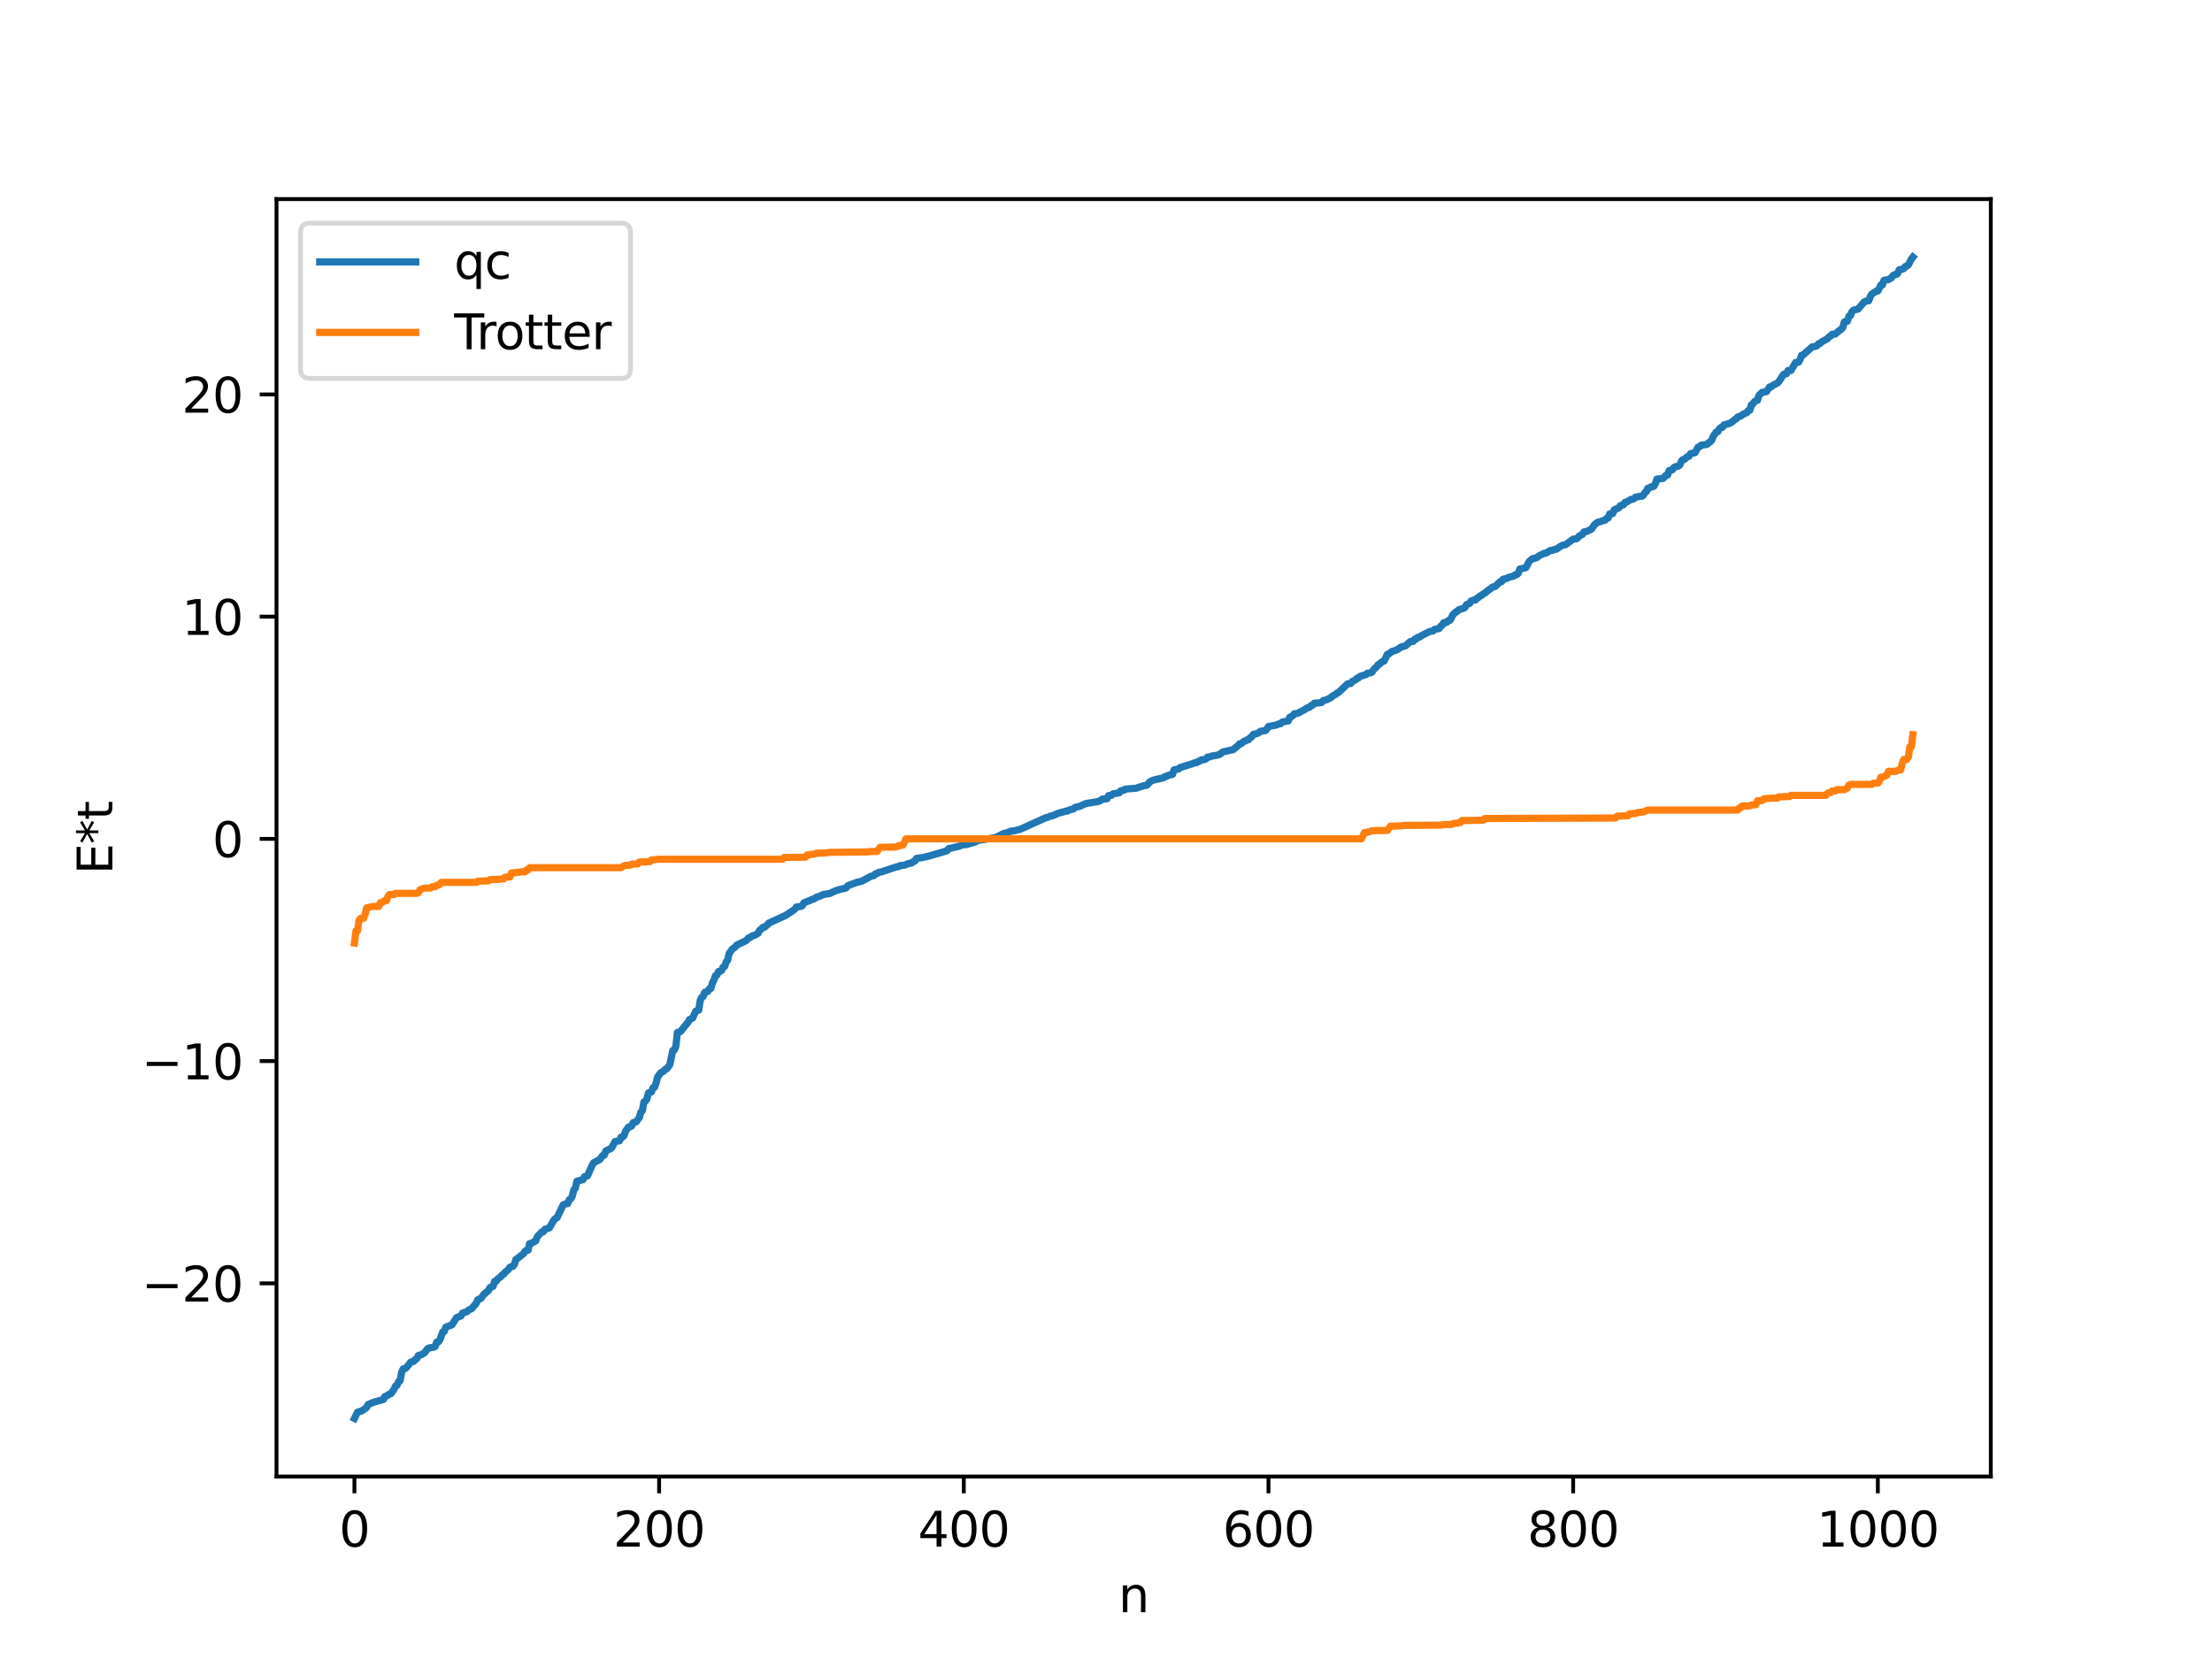 <?xml version="1.0" encoding="utf-8" standalone="no"?>
<!DOCTYPE svg PUBLIC "-//W3C//DTD SVG 1.1//EN"
  "http://www.w3.org/Graphics/SVG/1.1/DTD/svg11.dtd">
<svg xmlns:xlink="http://www.w3.org/1999/xlink" width="460.8pt" height="345.6pt" viewBox="0 0 460.8 345.6" xmlns="http://www.w3.org/2000/svg" version="1.1">
 <defs>
  <style type="text/css">*{stroke-linejoin: round; stroke-linecap: butt}</style>
 </defs>
 <g id="figure_1">
  <g id="patch_1">
   <path d="M 0 345.6 
L 460.8 345.6 
L 460.8 0 
L 0 0 
z
" style="fill: #ffffff"/>
  </g>
  <g id="axes_1">
   <g id="patch_2">
    <path d="M 57.6 307.584 
L 414.72 307.584 
L 414.72 41.472 
L 57.6 41.472 
z
" style="fill: #ffffff"/>
   </g>
   <g id="matplotlib.axis_1">
    <g id="xtick_1">
     <g id="line2d_1">
      <defs>
       <path id="meeedae4dce" d="M 0 0 
L 0 3.5 
" style="stroke: #000000; stroke-width: 0.8"/>
      </defs>
      <g>
       <use xlink:href="#meeedae4dce" x="73.833" y="307.584" style="stroke: #000000; stroke-width: 0.8"/>
      </g>
     </g>
     <g id="text_1">
      <!-- 0 -->
      <g transform="translate(70.651 322.182) scale(0.1 -0.1)">
       <defs>
        <path id="DejaVuSans-30" d="M 2034 4250 
Q 1547 4250 1301 3770 
Q 1056 3291 1056 2328 
Q 1056 1369 1301 889 
Q 1547 409 2034 409 
Q 2525 409 2770 889 
Q 3016 1369 3016 2328 
Q 3016 3291 2770 3770 
Q 2525 4250 2034 4250 
z
M 2034 4750 
Q 2819 4750 3233 4129 
Q 3647 3509 3647 2328 
Q 3647 1150 3233 529 
Q 2819 -91 2034 -91 
Q 1250 -91 836 529 
Q 422 1150 422 2328 
Q 422 3509 836 4129 
Q 1250 4750 2034 4750 
z
" transform="scale(0.016)"/>
       </defs>
       <use xlink:href="#DejaVuSans-30"/>
      </g>
     </g>
    </g>
    <g id="xtick_2">
     <g id="line2d_2">
      <g>
       <use xlink:href="#meeedae4dce" x="137.304" y="307.584" style="stroke: #000000; stroke-width: 0.8"/>
      </g>
     </g>
     <g id="text_2">
      <!-- 200 -->
      <g transform="translate(127.76 322.182) scale(0.1 -0.1)">
       <defs>
        <path id="DejaVuSans-32" d="M 1228 531 
L 3431 531 
L 3431 0 
L 469 0 
L 469 531 
Q 828 903 1448 1529 
Q 2069 2156 2228 2338 
Q 2531 2678 2651 2914 
Q 2772 3150 2772 3378 
Q 2772 3750 2511 3984 
Q 2250 4219 1831 4219 
Q 1534 4219 1204 4116 
Q 875 4013 500 3803 
L 500 4441 
Q 881 4594 1212 4672 
Q 1544 4750 1819 4750 
Q 2544 4750 2975 4387 
Q 3406 4025 3406 3419 
Q 3406 3131 3298 2873 
Q 3191 2616 2906 2266 
Q 2828 2175 2409 1742 
Q 1991 1309 1228 531 
z
" transform="scale(0.016)"/>
       </defs>
       <use xlink:href="#DejaVuSans-32"/>
       <use xlink:href="#DejaVuSans-30" x="63.623"/>
       <use xlink:href="#DejaVuSans-30" x="127.246"/>
      </g>
     </g>
    </g>
    <g id="xtick_3">
     <g id="line2d_3">
      <g>
       <use xlink:href="#meeedae4dce" x="200.775" y="307.584" style="stroke: #000000; stroke-width: 0.8"/>
      </g>
     </g>
     <g id="text_3">
      <!-- 400 -->
      <g transform="translate(191.231 322.182) scale(0.1 -0.1)">
       <defs>
        <path id="DejaVuSans-34" d="M 2419 4116 
L 825 1625 
L 2419 1625 
L 2419 4116 
z
M 2253 4666 
L 3047 4666 
L 3047 1625 
L 3713 1625 
L 3713 1100 
L 3047 1100 
L 3047 0 
L 2419 0 
L 2419 1100 
L 313 1100 
L 313 1709 
L 2253 4666 
z
" transform="scale(0.016)"/>
       </defs>
       <use xlink:href="#DejaVuSans-34"/>
       <use xlink:href="#DejaVuSans-30" x="63.623"/>
       <use xlink:href="#DejaVuSans-30" x="127.246"/>
      </g>
     </g>
    </g>
    <g id="xtick_4">
     <g id="line2d_4">
      <g>
       <use xlink:href="#meeedae4dce" x="264.246" y="307.584" style="stroke: #000000; stroke-width: 0.8"/>
      </g>
     </g>
     <g id="text_4">
      <!-- 600 -->
      <g transform="translate(254.702 322.182) scale(0.1 -0.1)">
       <defs>
        <path id="DejaVuSans-36" d="M 2113 2584 
Q 1688 2584 1439 2293 
Q 1191 2003 1191 1497 
Q 1191 994 1439 701 
Q 1688 409 2113 409 
Q 2538 409 2786 701 
Q 3034 994 3034 1497 
Q 3034 2003 2786 2293 
Q 2538 2584 2113 2584 
z
M 3366 4563 
L 3366 3988 
Q 3128 4100 2886 4159 
Q 2644 4219 2406 4219 
Q 1781 4219 1451 3797 
Q 1122 3375 1075 2522 
Q 1259 2794 1537 2939 
Q 1816 3084 2150 3084 
Q 2853 3084 3261 2657 
Q 3669 2231 3669 1497 
Q 3669 778 3244 343 
Q 2819 -91 2113 -91 
Q 1303 -91 875 529 
Q 447 1150 447 2328 
Q 447 3434 972 4092 
Q 1497 4750 2381 4750 
Q 2619 4750 2861 4703 
Q 3103 4656 3366 4563 
z
" transform="scale(0.016)"/>
       </defs>
       <use xlink:href="#DejaVuSans-36"/>
       <use xlink:href="#DejaVuSans-30" x="63.623"/>
       <use xlink:href="#DejaVuSans-30" x="127.246"/>
      </g>
     </g>
    </g>
    <g id="xtick_5">
     <g id="line2d_5">
      <g>
       <use xlink:href="#meeedae4dce" x="327.717" y="307.584" style="stroke: #000000; stroke-width: 0.8"/>
      </g>
     </g>
     <g id="text_5">
      <!-- 800 -->
      <g transform="translate(318.173 322.182) scale(0.1 -0.1)">
       <defs>
        <path id="DejaVuSans-38" d="M 2034 2216 
Q 1584 2216 1326 1975 
Q 1069 1734 1069 1313 
Q 1069 891 1326 650 
Q 1584 409 2034 409 
Q 2484 409 2743 651 
Q 3003 894 3003 1313 
Q 3003 1734 2745 1975 
Q 2488 2216 2034 2216 
z
M 1403 2484 
Q 997 2584 770 2862 
Q 544 3141 544 3541 
Q 544 4100 942 4425 
Q 1341 4750 2034 4750 
Q 2731 4750 3128 4425 
Q 3525 4100 3525 3541 
Q 3525 3141 3298 2862 
Q 3072 2584 2669 2484 
Q 3125 2378 3379 2068 
Q 3634 1759 3634 1313 
Q 3634 634 3220 271 
Q 2806 -91 2034 -91 
Q 1263 -91 848 271 
Q 434 634 434 1313 
Q 434 1759 690 2068 
Q 947 2378 1403 2484 
z
M 1172 3481 
Q 1172 3119 1398 2916 
Q 1625 2713 2034 2713 
Q 2441 2713 2670 2916 
Q 2900 3119 2900 3481 
Q 2900 3844 2670 4047 
Q 2441 4250 2034 4250 
Q 1625 4250 1398 4047 
Q 1172 3844 1172 3481 
z
" transform="scale(0.016)"/>
       </defs>
       <use xlink:href="#DejaVuSans-38"/>
       <use xlink:href="#DejaVuSans-30" x="63.623"/>
       <use xlink:href="#DejaVuSans-30" x="127.246"/>
      </g>
     </g>
    </g>
    <g id="xtick_6">
     <g id="line2d_6">
      <g>
       <use xlink:href="#meeedae4dce" x="391.188" y="307.584" style="stroke: #000000; stroke-width: 0.8"/>
      </g>
     </g>
     <g id="text_6">
      <!-- 1000 -->
      <g transform="translate(378.463 322.182) scale(0.1 -0.1)">
       <defs>
        <path id="DejaVuSans-31" d="M 794 531 
L 1825 531 
L 1825 4091 
L 703 3866 
L 703 4441 
L 1819 4666 
L 2450 4666 
L 2450 531 
L 3481 531 
L 3481 0 
L 794 0 
L 794 531 
z
" transform="scale(0.016)"/>
       </defs>
       <use xlink:href="#DejaVuSans-31"/>
       <use xlink:href="#DejaVuSans-30" x="63.623"/>
       <use xlink:href="#DejaVuSans-30" x="127.246"/>
       <use xlink:href="#DejaVuSans-30" x="190.869"/>
      </g>
     </g>
    </g>
    <g id="text_7">
     <!-- n -->
     <g transform="translate(232.991 335.861) scale(0.1 -0.1)">
      <defs>
       <path id="DejaVuSans-6e" d="M 3513 2113 
L 3513 0 
L 2938 0 
L 2938 2094 
Q 2938 2591 2744 2837 
Q 2550 3084 2163 3084 
Q 1697 3084 1428 2787 
Q 1159 2491 1159 1978 
L 1159 0 
L 581 0 
L 581 3500 
L 1159 3500 
L 1159 2956 
Q 1366 3272 1645 3428 
Q 1925 3584 2291 3584 
Q 2894 3584 3203 3211 
Q 3513 2838 3513 2113 
z
" transform="scale(0.016)"/>
      </defs>
      <use xlink:href="#DejaVuSans-6e"/>
     </g>
    </g>
   </g>
   <g id="matplotlib.axis_2">
    <g id="ytick_1">
     <g id="line2d_7">
      <defs>
       <path id="m5b46ef0c3d" d="M 0 0 
L -3.5 0 
" style="stroke: #000000; stroke-width: 0.8"/>
      </defs>
      <g>
       <use xlink:href="#m5b46ef0c3d" x="57.6" y="267.34" style="stroke: #000000; stroke-width: 0.8"/>
      </g>
     </g>
     <g id="text_8">
      <!-- −20 -->
      <g transform="translate(29.495 271.139) scale(0.1 -0.1)">
       <defs>
        <path id="DejaVuSans-2212" d="M 678 2272 
L 4684 2272 
L 4684 1741 
L 678 1741 
L 678 2272 
z
" transform="scale(0.016)"/>
       </defs>
       <use xlink:href="#DejaVuSans-2212"/>
       <use xlink:href="#DejaVuSans-32" x="83.789"/>
       <use xlink:href="#DejaVuSans-30" x="147.412"/>
      </g>
     </g>
    </g>
    <g id="ytick_2">
     <g id="line2d_8">
      <g>
       <use xlink:href="#m5b46ef0c3d" x="57.6" y="221.046" style="stroke: #000000; stroke-width: 0.8"/>
      </g>
     </g>
     <g id="text_9">
      <!-- −10 -->
      <g transform="translate(29.495 224.845) scale(0.1 -0.1)">
       <use xlink:href="#DejaVuSans-2212"/>
       <use xlink:href="#DejaVuSans-31" x="83.789"/>
       <use xlink:href="#DejaVuSans-30" x="147.412"/>
      </g>
     </g>
    </g>
    <g id="ytick_3">
     <g id="line2d_9">
      <g>
       <use xlink:href="#m5b46ef0c3d" x="57.6" y="174.752" style="stroke: #000000; stroke-width: 0.8"/>
      </g>
     </g>
     <g id="text_10">
      <!-- 0 -->
      <g transform="translate(44.237 178.551) scale(0.1 -0.1)">
       <use xlink:href="#DejaVuSans-30"/>
      </g>
     </g>
    </g>
    <g id="ytick_4">
     <g id="line2d_10">
      <g>
       <use xlink:href="#m5b46ef0c3d" x="57.6" y="128.458" style="stroke: #000000; stroke-width: 0.8"/>
      </g>
     </g>
     <g id="text_11">
      <!-- 10 -->
      <g transform="translate(37.875 132.257) scale(0.1 -0.1)">
       <use xlink:href="#DejaVuSans-31"/>
       <use xlink:href="#DejaVuSans-30" x="63.623"/>
      </g>
     </g>
    </g>
    <g id="ytick_5">
     <g id="line2d_11">
      <g>
       <use xlink:href="#m5b46ef0c3d" x="57.6" y="82.164" style="stroke: #000000; stroke-width: 0.8"/>
      </g>
     </g>
     <g id="text_12">
      <!-- 20 -->
      <g transform="translate(37.875 85.963) scale(0.1 -0.1)">
       <use xlink:href="#DejaVuSans-32"/>
       <use xlink:href="#DejaVuSans-30" x="63.623"/>
      </g>
     </g>
    </g>
    <g id="text_13">
     <!-- E*t -->
     <g transform="translate(23.416 182.148) rotate(-90) scale(0.1 -0.1)">
      <defs>
       <path id="DejaVuSans-45" d="M 628 4666 
L 3578 4666 
L 3578 4134 
L 1259 4134 
L 1259 2753 
L 3481 2753 
L 3481 2222 
L 1259 2222 
L 1259 531 
L 3634 531 
L 3634 0 
L 628 0 
L 628 4666 
z
" transform="scale(0.016)"/>
       <path id="DejaVuSans-2a" d="M 3009 3897 
L 1888 3291 
L 3009 2681 
L 2828 2375 
L 1778 3009 
L 1778 1831 
L 1422 1831 
L 1422 3009 
L 372 2375 
L 191 2681 
L 1313 3291 
L 191 3897 
L 372 4206 
L 1422 3572 
L 1422 4750 
L 1778 4750 
L 1778 3572 
L 2828 4206 
L 3009 3897 
z
" transform="scale(0.016)"/>
       <path id="DejaVuSans-74" d="M 1172 4494 
L 1172 3500 
L 2356 3500 
L 2356 3053 
L 1172 3053 
L 1172 1153 
Q 1172 725 1289 603 
Q 1406 481 1766 481 
L 2356 481 
L 2356 0 
L 1766 0 
Q 1100 0 847 248 
Q 594 497 594 1153 
L 594 3053 
L 172 3053 
L 172 3500 
L 594 3500 
L 594 4494 
L 1172 4494 
z
" transform="scale(0.016)"/>
      </defs>
      <use xlink:href="#DejaVuSans-45"/>
      <use xlink:href="#DejaVuSans-2a" x="63.184"/>
      <use xlink:href="#DejaVuSans-74" x="113.184"/>
     </g>
    </g>
   </g>
   <g id="line2d_12">
    <path d="M 73.833 295.488 
L 74.467 294.199 
L 75.42 293.892 
L 76.372 293.206 
L 76.689 292.583 
L 77.958 292.076 
L 79.862 291.54 
L 80.18 290.926 
L 80.497 290.819 
L 81.132 290.418 
L 81.449 290.311 
L 82.084 289.418 
L 82.401 288.737 
L 82.719 288.567 
L 83.036 287.802 
L 83.353 287.632 
L 83.671 285.825 
L 83.988 285.164 
L 84.305 285.14 
L 84.623 284.943 
L 85.575 283.747 
L 86.21 283.577 
L 86.527 283.18 
L 86.844 283.018 
L 87.162 282.37 
L 87.796 282.2 
L 88.431 281.796 
L 89.066 280.966 
L 89.383 280.817 
L 90.335 280.643 
L 90.653 280.501 
L 90.97 279.592 
L 91.287 279.566 
L 91.605 279.171 
L 92.239 277.444 
L 92.557 277.356 
L 92.874 276.464 
L 94.143 275.991 
L 95.096 274.501 
L 96.048 274.134 
L 96.365 273.514 
L 97.317 273.228 
L 97.634 272.892 
L 98.269 272.621 
L 99.221 271.464 
L 99.539 270.749 
L 100.173 270.506 
L 100.808 269.624 
L 101.76 268.841 
L 102.077 268.222 
L 102.712 267.978 
L 103.029 266.953 
L 103.347 266.907 
L 103.664 266.433 
L 104.299 265.987 
L 104.616 265.589 
L 104.934 265.425 
L 105.251 264.999 
L 105.886 264.489 
L 106.203 264.021 
L 106.52 263.851 
L 106.838 263.824 
L 107.155 263.397 
L 107.472 262.376 
L 108.107 261.925 
L 109.059 261.145 
L 109.377 260.647 
L 109.694 260.442 
L 110.011 260.435 
L 110.329 259.058 
L 110.646 259.023 
L 111.281 258.679 
L 111.598 258.508 
L 111.915 257.653 
L 112.867 256.636 
L 113.185 256.592 
L 113.502 256.1 
L 114.454 255.785 
L 115.406 254.139 
L 115.724 253.811 
L 116.041 253.663 
L 117.31 251 
L 117.945 250.754 
L 118.262 250.732 
L 118.58 249.924 
L 118.897 249.754 
L 119.215 249.19 
L 119.532 247.864 
L 119.849 247.541 
L 120.167 246.069 
L 121.436 245.742 
L 121.753 245.133 
L 122.388 244.963 
L 123.34 242.764 
L 123.658 242.227 
L 124.927 241.55 
L 125.562 240.708 
L 125.879 240.642 
L 126.196 239.787 
L 126.831 239.441 
L 127.148 239.323 
L 127.466 239.063 
L 128.1 237.821 
L 129.053 237.651 
L 129.37 236.897 
L 129.687 236.866 
L 130.005 236.563 
L 130.322 235.623 
L 130.957 234.775 
L 131.274 234.719 
L 131.591 234.549 
L 131.909 233.858 
L 132.543 233.688 
L 133.178 232.788 
L 133.496 231.693 
L 133.813 231.398 
L 134.13 229.585 
L 134.448 229.374 
L 134.765 228.946 
L 135.082 227.69 
L 135.717 227.463 
L 136.034 226.614 
L 136.352 226.483 
L 136.669 225.621 
L 136.986 224.361 
L 137.621 223.5 
L 138.256 223.15 
L 138.573 222.772 
L 138.891 222.671 
L 139.525 221.82 
L 140.16 218.828 
L 140.477 218.741 
L 140.795 217.978 
L 141.112 215.083 
L 141.747 214.899 
L 143.334 212.961 
L 143.651 212.374 
L 144.286 212.07 
L 144.92 210.669 
L 145.555 210.424 
L 145.872 208.424 
L 146.19 207.738 
L 146.507 207.567 
L 146.824 206.705 
L 147.459 206.516 
L 147.777 205.974 
L 148.094 205.909 
L 148.411 204.751 
L 148.729 204.145 
L 149.046 203.262 
L 149.363 203.099 
L 149.681 202.386 
L 149.998 202.366 
L 150.315 202.164 
L 150.633 201.487 
L 150.95 201.335 
L 151.267 200.399 
L 151.585 200.009 
L 151.902 198.612 
L 152.537 197.72 
L 153.172 197.277 
L 153.489 196.872 
L 155.393 195.968 
L 156.028 195.328 
L 156.345 195.267 
L 156.662 194.968 
L 157.297 194.813 
L 157.932 194.4 
L 158.249 193.795 
L 158.567 193.563 
L 158.884 193.193 
L 159.201 193.178 
L 159.836 192.684 
L 160.153 192.296 
L 163.644 190.707 
L 165.548 189.438 
L 165.866 188.965 
L 166.818 188.824 
L 167.135 188.677 
L 167.453 188.076 
L 168.405 187.696 
L 168.722 187.62 
L 169.039 187.409 
L 169.674 187.225 
L 169.991 186.945 
L 170.626 186.751 
L 171.578 186.318 
L 172.848 186.138 
L 174.117 185.542 
L 175.069 185.249 
L 176.021 185.055 
L 176.339 184.885 
L 176.656 184.493 
L 178.56 183.788 
L 179.512 183.576 
L 181.416 182.546 
L 182.051 182.398 
L 182.368 182.039 
L 182.686 181.979 
L 183.003 181.743 
L 183.638 181.626 
L 186.811 180.56 
L 187.129 180.556 
L 187.446 180.338 
L 188.398 180.21 
L 188.715 180.151 
L 189.033 179.959 
L 189.985 179.739 
L 190.302 179.456 
L 190.62 179.348 
L 190.937 178.81 
L 192.206 178.645 
L 193.793 178.259 
L 194.428 178.068 
L 197.284 177.23 
L 197.601 176.796 
L 199.823 176.286 
L 200.458 176.01 
L 201.41 175.912 
L 202.996 175.451 
L 203.314 175.341 
L 203.631 175.105 
L 207.439 174.481 
L 209.026 173.648 
L 209.661 173.518 
L 210.613 173.134 
L 211.248 173.088 
L 211.882 172.918 
L 212.517 172.761 
L 217.912 170.32 
L 218.229 170.275 
L 218.864 169.99 
L 219.181 169.968 
L 220.451 169.418 
L 222.038 168.974 
L 222.355 168.971 
L 222.672 168.76 
L 223.624 168.514 
L 223.942 168.213 
L 224.894 167.981 
L 226.163 167.4 
L 227.115 167.244 
L 228.702 166.985 
L 229.337 166.725 
L 229.654 166.46 
L 230.606 166.389 
L 230.924 165.743 
L 231.558 165.664 
L 231.876 165.364 
L 232.51 165.269 
L 233.145 165.166 
L 233.462 164.734 
L 234.097 164.628 
L 234.415 164.392 
L 236.636 164.203 
L 238.223 163.687 
L 238.858 163.6 
L 239.175 163.323 
L 239.492 162.883 
L 240.127 162.557 
L 240.762 162.391 
L 242.348 162.046 
L 242.666 161.777 
L 242.983 161.744 
L 243.3 161.529 
L 244.253 161.32 
L 244.57 160.399 
L 245.522 160.199 
L 245.839 159.904 
L 248.061 159.205 
L 249.013 158.862 
L 249.33 158.856 
L 249.648 158.581 
L 249.965 158.554 
L 250.282 158.282 
L 250.917 158.238 
L 251.234 158.093 
L 251.552 157.731 
L 252.186 157.623 
L 252.504 157.478 
L 253.456 157.35 
L 254.091 157.151 
L 254.725 156.651 
L 255.36 156.511 
L 256.947 156.14 
L 257.581 155.589 
L 257.899 155.366 
L 258.216 154.946 
L 258.534 154.944 
L 259.168 154.408 
L 259.486 154.35 
L 259.803 154.099 
L 260.12 154.096 
L 260.438 153.661 
L 260.755 153.512 
L 261.072 152.998 
L 262.024 152.763 
L 262.659 152.31 
L 263.611 152.185 
L 263.929 151.867 
L 264.246 151.352 
L 265.515 151.103 
L 265.833 151.041 
L 266.467 150.791 
L 266.785 150.76 
L 267.102 150.421 
L 268.372 150.173 
L 268.689 149.396 
L 269.006 149.313 
L 269.324 149.083 
L 269.641 148.691 
L 270.276 148.614 
L 271.862 147.784 
L 272.18 147.51 
L 272.815 147.319 
L 273.132 146.969 
L 273.449 146.918 
L 273.767 146.502 
L 275.036 146.383 
L 275.353 146.322 
L 275.671 145.931 
L 276.305 145.793 
L 277.258 145.315 
L 277.575 144.998 
L 278.21 144.671 
L 278.527 144.377 
L 278.844 144.248 
L 280.748 142.451 
L 281.383 142.383 
L 281.7 141.948 
L 282.335 141.672 
L 282.653 141.311 
L 282.97 141.261 
L 283.287 140.912 
L 284.557 140.535 
L 284.874 140.238 
L 285.509 140.173 
L 285.826 139.991 
L 286.143 139.489 
L 286.778 138.916 
L 287.096 138.454 
L 287.413 138.346 
L 287.73 137.972 
L 288.365 137.684 
L 289 136.325 
L 289.317 136.242 
L 289.952 135.718 
L 290.586 135.521 
L 291.221 135.252 
L 291.856 134.78 
L 292.491 134.624 
L 292.808 134.531 
L 293.76 133.661 
L 294.395 133.606 
L 294.712 133.135 
L 295.029 133.13 
L 295.347 132.76 
L 295.664 132.752 
L 296.299 132.312 
L 297.886 131.537 
L 298.52 131.448 
L 298.838 131.121 
L 299.79 130.937 
L 300.107 130.47 
L 300.424 130.26 
L 300.742 129.726 
L 301.377 129.65 
L 301.694 129.293 
L 302.011 129.259 
L 302.329 128.788 
L 302.646 128.082 
L 303.281 127.482 
L 303.598 127.327 
L 303.915 127.006 
L 304.55 126.813 
L 304.867 126.746 
L 305.185 126.528 
L 305.502 125.948 
L 306.137 125.718 
L 306.454 125.205 
L 307.089 124.983 
L 307.406 124.98 
L 307.724 124.597 
L 308.041 124.427 
L 308.358 124.118 
L 308.676 124.013 
L 308.993 123.711 
L 309.31 123.563 
L 309.945 123.017 
L 310.58 122.598 
L 310.897 122.307 
L 311.532 122.136 
L 312.484 121.195 
L 312.801 121.18 
L 313.119 120.658 
L 313.753 120.543 
L 314.388 120.237 
L 315.34 120.007 
L 315.658 119.722 
L 315.975 119.7 
L 316.292 119.417 
L 316.61 118.532 
L 317.879 118.25 
L 318.514 117.029 
L 319.148 116.432 
L 320.1 116.186 
L 320.735 115.712 
L 321.687 115.266 
L 322.005 115.244 
L 322.957 114.69 
L 323.591 114.58 
L 323.909 114.423 
L 324.226 114.404 
L 324.861 113.949 
L 325.496 113.58 
L 326.13 113.481 
L 327.717 112.311 
L 328.352 112.253 
L 328.669 112.05 
L 328.986 111.65 
L 329.621 111.341 
L 329.939 110.817 
L 330.573 110.692 
L 331.525 110.229 
L 332.16 109.319 
L 332.795 108.801 
L 333.429 108.644 
L 334.064 108.411 
L 334.381 108.361 
L 334.699 107.966 
L 335.016 107.899 
L 335.334 107.057 
L 335.968 106.972 
L 336.286 106.202 
L 337.238 105.789 
L 337.555 105.327 
L 338.19 105.153 
L 338.507 104.66 
L 338.824 104.604 
L 339.777 104.025 
L 340.094 104.01 
L 340.411 103.866 
L 340.729 103.562 
L 341.681 103.39 
L 341.998 103.384 
L 342.315 103.194 
L 342.633 102.636 
L 342.95 102.426 
L 343.267 101.719 
L 343.585 101.68 
L 343.902 101.43 
L 344.22 101.422 
L 344.537 101.287 
L 344.854 100.713 
L 345.172 99.799 
L 346.441 99.658 
L 347.076 98.995 
L 347.393 98.946 
L 347.71 98.035 
L 348.345 97.894 
L 348.662 97.444 
L 348.98 97.231 
L 349.615 97.11 
L 349.932 96.884 
L 350.249 96.089 
L 350.567 95.745 
L 350.884 95.707 
L 351.519 95.12 
L 351.836 95.058 
L 352.153 94.515 
L 353.105 94.298 
L 353.74 93.159 
L 354.058 93.074 
L 354.375 92.751 
L 355.327 92.62 
L 355.644 92.534 
L 355.962 92.201 
L 356.279 92.052 
L 356.596 91.677 
L 356.914 90.856 
L 357.548 89.984 
L 357.866 89.914 
L 358.183 89.316 
L 358.5 89.055 
L 358.818 89.026 
L 359.135 88.517 
L 360.405 88.169 
L 361.039 87.727 
L 361.357 87.408 
L 361.674 87.262 
L 361.991 86.871 
L 362.626 86.671 
L 363.261 86.225 
L 363.896 85.964 
L 364.213 85.519 
L 364.53 85.459 
L 364.848 84.319 
L 365.165 84.121 
L 365.482 83.694 
L 365.8 83.466 
L 366.117 83.397 
L 366.434 82.345 
L 367.069 81.751 
L 368.021 81.561 
L 368.656 80.592 
L 368.973 80.581 
L 369.291 80.289 
L 370.243 79.808 
L 370.56 79.509 
L 371.512 78.044 
L 371.829 77.871 
L 372.147 77.863 
L 372.464 77.202 
L 373.099 77.178 
L 374.051 75.532 
L 374.686 75.438 
L 375.003 74.844 
L 375.32 74 
L 375.638 73.928 
L 377.542 72.236 
L 378.177 72.165 
L 378.494 72.026 
L 378.811 71.628 
L 379.129 71.584 
L 379.446 71.243 
L 380.715 70.554 
L 381.033 70.163 
L 381.35 69.999 
L 381.667 69.625 
L 382.302 69.596 
L 382.937 69.046 
L 383.572 68.572 
L 383.889 68.236 
L 384.206 67.076 
L 384.524 66.926 
L 384.841 66.919 
L 385.158 65.884 
L 385.476 65.768 
L 385.793 64.926 
L 386.11 64.615 
L 387.062 64.386 
L 388.332 62.914 
L 388.967 62.669 
L 389.284 62.666 
L 389.601 61.805 
L 389.919 61.267 
L 390.871 60.647 
L 391.188 60.617 
L 391.823 59.371 
L 392.14 59.361 
L 392.458 58.403 
L 393.092 58.274 
L 393.41 58.244 
L 394.044 57.853 
L 394.362 57.381 
L 394.679 57.211 
L 394.996 57.175 
L 395.314 56.975 
L 395.631 56.206 
L 396.266 56.088 
L 396.583 55.952 
L 396.9 55.529 
L 397.218 55.434 
L 397.535 55.212 
L 398.17 53.962 
L 398.487 53.568 
L 398.487 53.568 
" clip-path="url(#pe668f16d9d)" style="fill: none; stroke: #1f77b4; stroke-width: 1.5; stroke-linecap: square"/>
   </g>
   <g id="line2d_13">
    <path d="M 73.833 196.447 
L 74.15 193.915 
L 74.467 193.915 
L 74.785 191.751 
L 75.102 191.302 
L 75.737 191.302 
L 76.054 190.492 
L 76.372 189.125 
L 77.641 188.83 
L 78.91 188.83 
L 79.228 188.059 
L 79.545 188.059 
L 80.18 187.607 
L 80.497 187.607 
L 80.815 186.755 
L 81.132 186.353 
L 82.084 186.346 
L 82.401 186.109 
L 86.844 186.095 
L 87.162 185.965 
L 87.479 185.347 
L 88.431 184.997 
L 89.7 184.997 
L 90.018 184.723 
L 90.653 184.723 
L 90.97 184.406 
L 91.287 184.406 
L 91.605 184.241 
L 91.922 183.815 
L 99.221 183.815 
L 99.539 183.562 
L 101.76 183.502 
L 102.077 183.239 
L 103.981 183.18 
L 104.616 183.077 
L 104.934 183.077 
L 105.251 182.717 
L 106.203 182.699 
L 106.52 181.886 
L 108.742 181.618 
L 109.377 181.618 
L 109.694 181.207 
L 110.011 181.207 
L 110.329 180.753 
L 129.37 180.753 
L 130.005 180.346 
L 130.639 180.253 
L 131.274 180.237 
L 131.591 180.026 
L 132.861 179.978 
L 133.178 179.572 
L 135.4 179.486 
L 135.717 179.14 
L 137.304 178.995 
L 163.01 178.995 
L 163.327 178.636 
L 167.77 178.57 
L 168.087 178.125 
L 168.405 178.125 
L 168.722 178.006 
L 169.674 177.93 
L 169.991 177.746 
L 171.896 177.69 
L 172.848 177.562 
L 180.781 177.467 
L 181.416 177.374 
L 182.686 177.374 
L 183.32 176.51 
L 186.494 176.452 
L 186.811 176.376 
L 187.129 176.185 
L 187.446 176.185 
L 187.763 176.057 
L 188.081 176.057 
L 188.398 175.519 
L 188.715 174.752 
L 283.605 174.752 
L 284.239 173.447 
L 284.557 173.447 
L 284.874 173.318 
L 285.191 173.318 
L 285.826 173.052 
L 289 172.994 
L 289.634 172.129 
L 291.856 172.036 
L 292.491 171.942 
L 300.107 171.887 
L 301.059 171.757 
L 302.329 171.757 
L 302.963 171.497 
L 303.598 171.497 
L 303.915 171.378 
L 304.233 171.378 
L 304.55 170.933 
L 308.993 170.868 
L 309.31 170.508 
L 336.286 170.41 
L 336.603 170.363 
L 336.92 170.017 
L 339.142 169.932 
L 339.459 169.526 
L 340.729 169.477 
L 341.046 169.266 
L 342.315 169.157 
L 343.267 168.75 
L 361.991 168.75 
L 362.309 168.296 
L 362.626 168.296 
L 362.943 167.885 
L 364.53 167.885 
L 364.848 167.698 
L 365.8 167.618 
L 366.117 166.805 
L 367.069 166.787 
L 367.386 166.426 
L 368.339 166.324 
L 368.973 166.265 
L 370.243 166.265 
L 370.56 166.002 
L 372.781 165.942 
L 373.099 165.688 
L 380.398 165.688 
L 380.715 165.263 
L 381.033 165.098 
L 381.35 165.098 
L 381.667 164.78 
L 382.302 164.78 
L 382.62 164.507 
L 384.206 164.507 
L 384.841 164.156 
L 385.158 163.538 
L 385.476 163.408 
L 389.919 163.395 
L 390.236 163.157 
L 391.188 163.15 
L 391.505 162.749 
L 391.823 161.896 
L 392.14 161.896 
L 393.092 161.445 
L 393.41 160.674 
L 394.996 160.674 
L 395.314 160.462 
L 395.948 160.378 
L 396.266 159.011 
L 396.583 158.202 
L 397.218 158.202 
L 397.535 157.752 
L 397.853 155.588 
L 398.17 155.588 
L 398.487 153.057 
L 398.487 153.057 
" clip-path="url(#pe668f16d9d)" style="fill: none; stroke: #ff7f0e; stroke-width: 1.5; stroke-linecap: square"/>
   </g>
   <g id="patch_3">
    <path d="M 57.6 307.584 
L 57.6 41.472 
" style="fill: none; stroke: #000000; stroke-width: 0.8; stroke-linejoin: miter; stroke-linecap: square"/>
   </g>
   <g id="patch_4">
    <path d="M 414.72 307.584 
L 414.72 41.472 
" style="fill: none; stroke: #000000; stroke-width: 0.8; stroke-linejoin: miter; stroke-linecap: square"/>
   </g>
   <g id="patch_5">
    <path d="M 57.6 307.584 
L 414.72 307.584 
" style="fill: none; stroke: #000000; stroke-width: 0.8; stroke-linejoin: miter; stroke-linecap: square"/>
   </g>
   <g id="patch_6">
    <path d="M 57.6 41.472 
L 414.72 41.472 
" style="fill: none; stroke: #000000; stroke-width: 0.8; stroke-linejoin: miter; stroke-linecap: square"/>
   </g>
   <g id="legend_1">
    <g id="patch_7">
     <path d="M 64.6 78.828 
L 129.342 78.828 
Q 131.342 78.828 131.342 76.828 
L 131.342 48.472 
Q 131.342 46.472 129.342 46.472 
L 64.6 46.472 
Q 62.6 46.472 62.6 48.472 
L 62.6 76.828 
Q 62.6 78.828 64.6 78.828 
z
" style="fill: #ffffff; opacity: 0.8; stroke: #cccccc; stroke-linejoin: miter"/>
    </g>
    <g id="line2d_14">
     <path d="M 66.6 54.57 
L 76.6 54.57 
L 86.6 54.57 
" style="fill: none; stroke: #1f77b4; stroke-width: 1.5; stroke-linecap: square"/>
    </g>
    <g id="text_14">
     <!-- qc -->
     <g transform="translate(94.6 58.07) scale(0.1 -0.1)">
      <defs>
       <path id="DejaVuSans-71" d="M 947 1747 
Q 947 1113 1208 752 
Q 1469 391 1925 391 
Q 2381 391 2643 752 
Q 2906 1113 2906 1747 
Q 2906 2381 2643 2742 
Q 2381 3103 1925 3103 
Q 1469 3103 1208 2742 
Q 947 2381 947 1747 
z
M 2906 525 
Q 2725 213 2448 61 
Q 2172 -91 1784 -91 
Q 1150 -91 751 415 
Q 353 922 353 1747 
Q 353 2572 751 3078 
Q 1150 3584 1784 3584 
Q 2172 3584 2448 3432 
Q 2725 3281 2906 2969 
L 2906 3500 
L 3481 3500 
L 3481 -1331 
L 2906 -1331 
L 2906 525 
z
" transform="scale(0.016)"/>
       <path id="DejaVuSans-63" d="M 3122 3366 
L 3122 2828 
Q 2878 2963 2633 3030 
Q 2388 3097 2138 3097 
Q 1578 3097 1268 2742 
Q 959 2388 959 1747 
Q 959 1106 1268 751 
Q 1578 397 2138 397 
Q 2388 397 2633 464 
Q 2878 531 3122 666 
L 3122 134 
Q 2881 22 2623 -34 
Q 2366 -91 2075 -91 
Q 1284 -91 818 406 
Q 353 903 353 1747 
Q 353 2603 823 3093 
Q 1294 3584 2113 3584 
Q 2378 3584 2631 3529 
Q 2884 3475 3122 3366 
z
" transform="scale(0.016)"/>
      </defs>
      <use xlink:href="#DejaVuSans-71"/>
      <use xlink:href="#DejaVuSans-63" x="63.477"/>
     </g>
    </g>
    <g id="line2d_15">
     <path d="M 66.6 69.249 
L 76.6 69.249 
L 86.6 69.249 
" style="fill: none; stroke: #ff7f0e; stroke-width: 1.5; stroke-linecap: square"/>
    </g>
    <g id="text_15">
     <!-- Trotter -->
     <g transform="translate(94.6 72.749) scale(0.1 -0.1)">
      <defs>
       <path id="DejaVuSans-54" d="M -19 4666 
L 3928 4666 
L 3928 4134 
L 2272 4134 
L 2272 0 
L 1638 0 
L 1638 4134 
L -19 4134 
L -19 4666 
z
" transform="scale(0.016)"/>
       <path id="DejaVuSans-72" d="M 2631 2963 
Q 2534 3019 2420 3045 
Q 2306 3072 2169 3072 
Q 1681 3072 1420 2755 
Q 1159 2438 1159 1844 
L 1159 0 
L 581 0 
L 581 3500 
L 1159 3500 
L 1159 2956 
Q 1341 3275 1631 3429 
Q 1922 3584 2338 3584 
Q 2397 3584 2469 3576 
Q 2541 3569 2628 3553 
L 2631 2963 
z
" transform="scale(0.016)"/>
       <path id="DejaVuSans-6f" d="M 1959 3097 
Q 1497 3097 1228 2736 
Q 959 2375 959 1747 
Q 959 1119 1226 758 
Q 1494 397 1959 397 
Q 2419 397 2687 759 
Q 2956 1122 2956 1747 
Q 2956 2369 2687 2733 
Q 2419 3097 1959 3097 
z
M 1959 3584 
Q 2709 3584 3137 3096 
Q 3566 2609 3566 1747 
Q 3566 888 3137 398 
Q 2709 -91 1959 -91 
Q 1206 -91 779 398 
Q 353 888 353 1747 
Q 353 2609 779 3096 
Q 1206 3584 1959 3584 
z
" transform="scale(0.016)"/>
       <path id="DejaVuSans-65" d="M 3597 1894 
L 3597 1613 
L 953 1613 
Q 991 1019 1311 708 
Q 1631 397 2203 397 
Q 2534 397 2845 478 
Q 3156 559 3463 722 
L 3463 178 
Q 3153 47 2828 -22 
Q 2503 -91 2169 -91 
Q 1331 -91 842 396 
Q 353 884 353 1716 
Q 353 2575 817 3079 
Q 1281 3584 2069 3584 
Q 2775 3584 3186 3129 
Q 3597 2675 3597 1894 
z
M 3022 2063 
Q 3016 2534 2758 2815 
Q 2500 3097 2075 3097 
Q 1594 3097 1305 2825 
Q 1016 2553 972 2059 
L 3022 2063 
z
" transform="scale(0.016)"/>
      </defs>
      <use xlink:href="#DejaVuSans-54"/>
      <use xlink:href="#DejaVuSans-72" x="46.334"/>
      <use xlink:href="#DejaVuSans-6f" x="85.197"/>
      <use xlink:href="#DejaVuSans-74" x="146.379"/>
      <use xlink:href="#DejaVuSans-74" x="185.588"/>
      <use xlink:href="#DejaVuSans-65" x="224.797"/>
      <use xlink:href="#DejaVuSans-72" x="286.32"/>
     </g>
    </g>
   </g>
  </g>
 </g>
 <defs>
  <clipPath id="pe668f16d9d">
   <rect x="57.6" y="41.472" width="357.12" height="266.112"/>
  </clipPath>
 </defs>
</svg>
